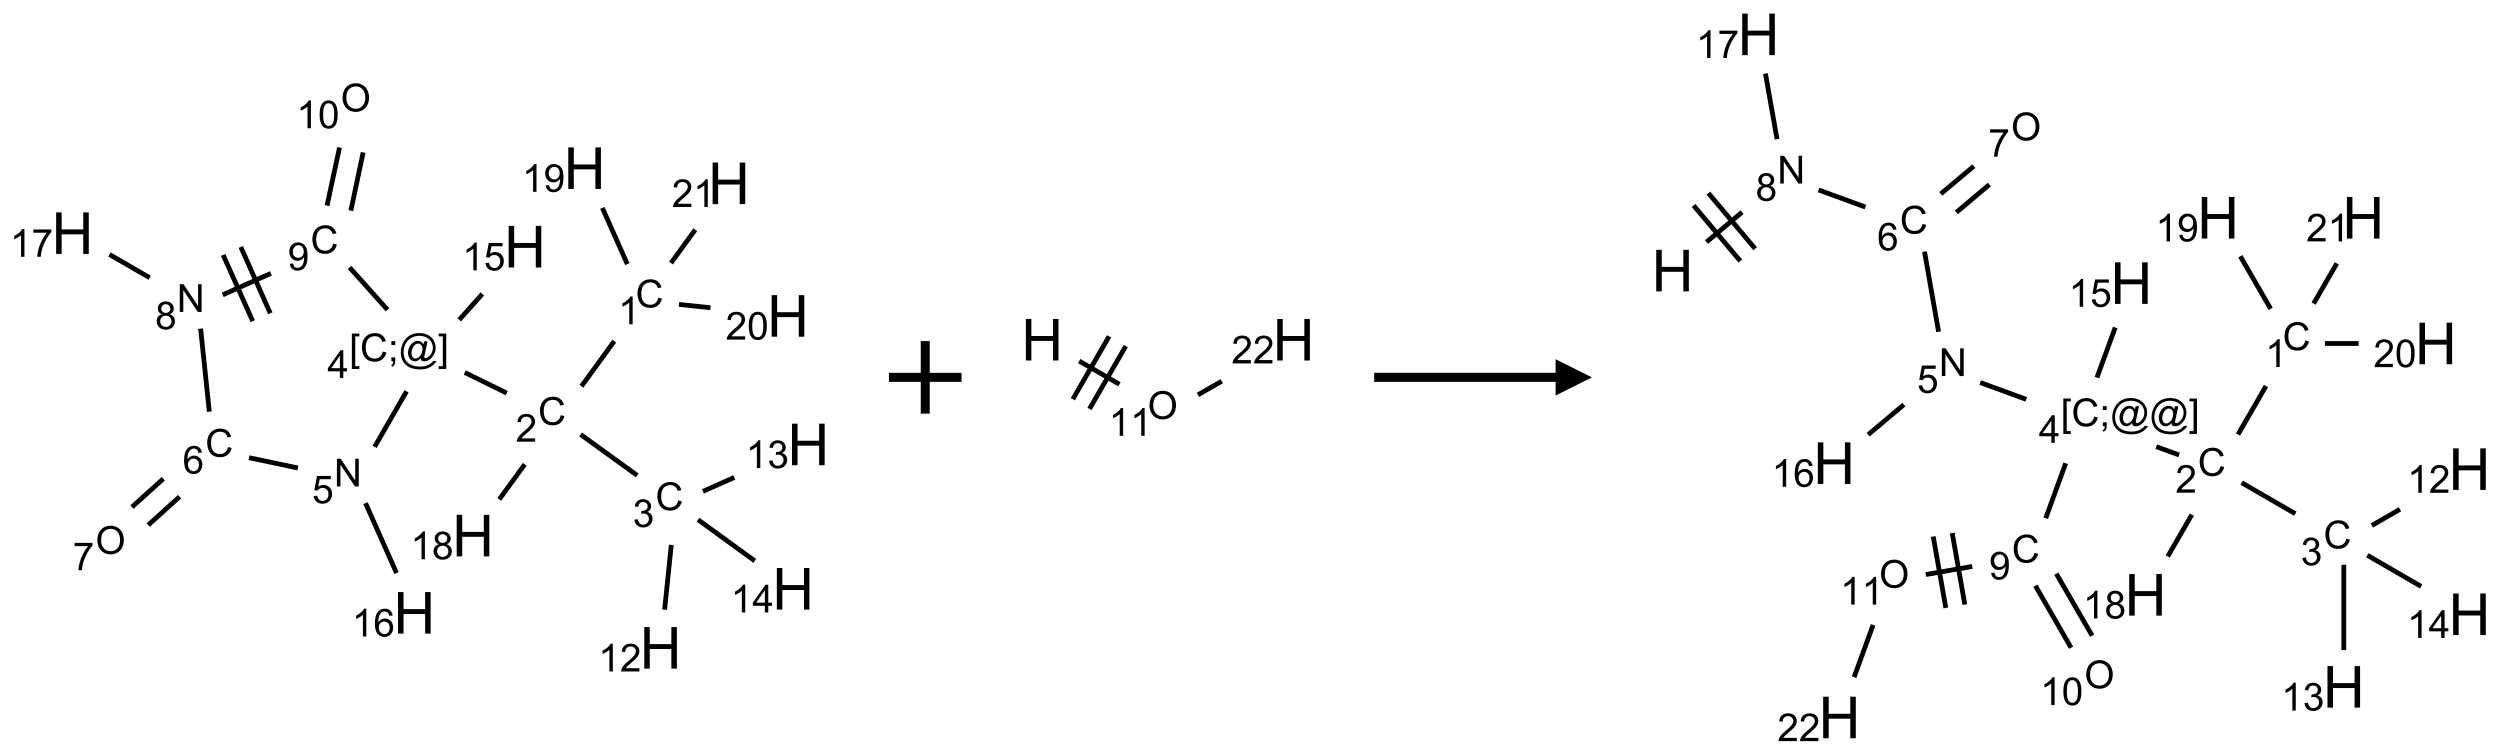 <?xml version="1.0" encoding="UTF-8"?>
<svg xmlns="http://www.w3.org/2000/svg" xmlns:xlink="http://www.w3.org/1999/xlink" width="689" height="208" viewBox="0 0 689 208">
<defs>
<g>
<g id="glyph-0-0">
<path d="M 1.332 0 L 1.332 -6.668 L 6.668 -6.668 L 6.668 0 Z M 1.5 -0.168 L 6.5 -0.168 L 6.5 -6.5 L 1.5 -6.5 Z M 1.5 -0.168 "/>
</g>
<g id="glyph-0-1">
<path d="M 6.27 -2.676 L 7.281 -2.422 C 7.07 -1.594 6.688 -0.961 6.137 -0.523 C 5.586 -0.086 4.914 0.129 4.121 0.129 C 3.297 0.129 2.629 -0.039 2.113 -0.371 C 1.598 -0.707 1.203 -1.191 0.934 -1.828 C 0.664 -2.465 0.531 -3.145 0.531 -3.875 C 0.531 -4.672 0.684 -5.363 0.988 -5.957 C 1.293 -6.547 1.723 -6.996 2.285 -7.305 C 2.844 -7.613 3.461 -7.766 4.137 -7.766 C 4.898 -7.766 5.543 -7.57 6.062 -7.184 C 6.582 -6.793 6.945 -6.246 7.152 -5.543 L 6.156 -5.309 C 5.98 -5.863 5.723 -6.266 5.387 -6.52 C 5.051 -6.773 4.625 -6.902 4.113 -6.902 C 3.527 -6.902 3.039 -6.762 2.645 -6.48 C 2.25 -6.199 1.973 -5.82 1.812 -5.348 C 1.652 -4.871 1.574 -4.383 1.574 -3.879 C 1.574 -3.23 1.668 -2.664 1.855 -2.18 C 2.047 -1.695 2.34 -1.332 2.738 -1.094 C 3.137 -0.855 3.57 -0.734 4.035 -0.734 C 4.602 -0.734 5.082 -0.898 5.473 -1.223 C 5.867 -1.551 6.133 -2.035 6.27 -2.676 Z M 6.27 -2.676 "/>
</g>
<g id="glyph-0-2">
<path d="M 3.973 0 L 3.035 0 L 3.035 -5.973 C 2.809 -5.758 2.516 -5.543 2.148 -5.328 C 1.781 -5.113 1.453 -4.953 1.16 -4.844 L 1.16 -5.75 C 1.684 -5.996 2.145 -6.297 2.535 -6.645 C 2.93 -6.996 3.207 -7.336 3.371 -7.668 L 3.973 -7.668 Z M 3.973 0 "/>
</g>
<g id="glyph-0-3">
<path d="M 5.371 -0.902 L 5.371 0 L 0.324 0 C 0.316 -0.227 0.352 -0.441 0.434 -0.652 C 0.562 -0.996 0.766 -1.332 1.051 -1.668 C 1.332 -2 1.742 -2.387 2.277 -2.824 C 3.105 -3.504 3.668 -4.043 3.957 -4.441 C 4.25 -4.84 4.395 -5.215 4.395 -5.566 C 4.395 -5.938 4.262 -6.254 3.996 -6.508 C 3.73 -6.762 3.387 -6.891 2.957 -6.891 C 2.508 -6.891 2.145 -6.754 1.875 -6.484 C 1.605 -6.215 1.469 -5.84 1.465 -5.359 L 0.5 -5.457 C 0.566 -6.176 0.812 -6.727 1.246 -7.102 C 1.676 -7.477 2.254 -7.668 2.98 -7.668 C 3.711 -7.668 4.293 -7.465 4.719 -7.059 C 5.145 -6.652 5.359 -6.148 5.359 -5.547 C 5.359 -5.242 5.297 -4.941 5.172 -4.645 C 5.047 -4.352 4.84 -4.039 4.551 -3.715 C 4.262 -3.387 3.777 -2.938 3.105 -2.371 C 2.543 -1.898 2.18 -1.578 2.02 -1.41 C 1.859 -1.242 1.73 -1.07 1.625 -0.902 Z M 5.371 -0.902 "/>
</g>
<g id="glyph-0-4">
<path d="M 0.449 -2.016 L 1.387 -2.141 C 1.492 -1.609 1.676 -1.227 1.934 -0.992 C 2.191 -0.758 2.508 -0.641 2.879 -0.641 C 3.32 -0.641 3.695 -0.793 3.996 -1.098 C 4.301 -1.402 4.453 -1.781 4.453 -2.234 C 4.453 -2.664 4.312 -3.02 4.031 -3.301 C 3.75 -3.578 3.391 -3.719 2.957 -3.719 C 2.781 -3.719 2.562 -3.684 2.297 -3.613 L 2.402 -4.438 C 2.465 -4.43 2.516 -4.426 2.551 -4.426 C 2.949 -4.426 3.312 -4.531 3.629 -4.738 C 3.949 -4.949 4.109 -5.27 4.109 -5.703 C 4.109 -6.047 3.992 -6.332 3.762 -6.559 C 3.527 -6.785 3.227 -6.895 2.859 -6.895 C 2.496 -6.895 2.191 -6.781 1.949 -6.551 C 1.707 -6.324 1.547 -5.98 1.48 -5.52 L 0.543 -5.688 C 0.656 -6.316 0.918 -6.805 1.324 -7.148 C 1.73 -7.492 2.234 -7.668 2.84 -7.668 C 3.254 -7.668 3.641 -7.578 3.988 -7.398 C 4.34 -7.219 4.609 -6.977 4.793 -6.668 C 4.98 -6.359 5.074 -6.031 5.074 -5.684 C 5.074 -5.352 4.984 -5.051 4.809 -4.781 C 4.629 -4.512 4.367 -4.297 4.02 -4.137 C 4.473 -4.031 4.824 -3.816 5.074 -3.488 C 5.324 -3.16 5.449 -2.75 5.449 -2.254 C 5.449 -1.59 5.203 -1.023 4.719 -0.559 C 4.234 -0.098 3.617 0.137 2.875 0.137 C 2.203 0.137 1.648 -0.062 1.207 -0.465 C 0.762 -0.863 0.512 -1.379 0.449 -2.016 Z M 0.449 -2.016 "/>
</g>
<g id="glyph-0-5">
<path d="M 3.449 0 L 3.449 -1.828 L 0.137 -1.828 L 0.137 -2.688 L 3.621 -7.637 L 4.387 -7.637 L 4.387 -2.688 L 5.418 -2.688 L 5.418 -1.828 L 4.387 -1.828 L 4.387 0 Z M 3.449 -2.688 L 3.449 -6.129 L 1.059 -2.688 Z M 3.449 -2.688 "/>
</g>
<g id="glyph-0-6">
<path d="M 0.723 2.121 L 0.723 -7.637 L 2.793 -7.637 L 2.793 -6.859 L 1.66 -6.859 L 1.66 1.344 L 2.793 1.344 L 2.793 2.121 Z M 0.723 2.121 "/>
</g>
<g id="glyph-0-7">
<path d="M 0.949 -4.465 L 0.949 -5.531 L 2.016 -5.531 L 2.016 -4.465 Z M 0.949 0 L 0.949 -1.066 L 2.016 -1.066 L 2.016 0 C 2.016 0.391 1.945 0.711 1.809 0.949 C 1.668 1.191 1.449 1.379 1.145 1.512 L 0.887 1.109 C 1.082 1.023 1.23 0.895 1.324 0.727 C 1.418 0.559 1.469 0.316 1.48 0 Z M 0.949 0 "/>
</g>
<g id="glyph-0-8">
<path d="M 6.047 -0.848 C 5.82 -0.59 5.57 -0.379 5.289 -0.223 C 5.008 -0.062 4.73 0.016 4.449 0.016 C 4.141 0.016 3.84 -0.074 3.547 -0.254 C 3.254 -0.434 3.02 -0.715 2.836 -1.09 C 2.652 -1.465 2.562 -1.875 2.562 -2.324 C 2.562 -2.875 2.703 -3.43 2.988 -3.98 C 3.27 -4.535 3.621 -4.953 4.043 -5.23 C 4.461 -5.508 4.871 -5.645 5.266 -5.645 C 5.566 -5.645 5.855 -5.566 6.129 -5.41 C 6.402 -5.25 6.641 -5.012 6.84 -4.688 L 7.016 -5.496 L 7.949 -5.496 L 7.199 -2 C 7.094 -1.516 7.043 -1.246 7.043 -1.191 C 7.043 -1.098 7.078 -1.02 7.148 -0.949 C 7.219 -0.883 7.305 -0.848 7.406 -0.848 C 7.59 -0.848 7.832 -0.953 8.129 -1.168 C 8.527 -1.445 8.84 -1.816 9.07 -2.285 C 9.301 -2.75 9.418 -3.234 9.418 -3.73 C 9.418 -4.309 9.27 -4.852 8.973 -5.355 C 8.676 -5.859 8.23 -6.262 7.645 -6.562 C 7.055 -6.863 6.406 -7.016 5.691 -7.016 C 4.879 -7.016 4.137 -6.824 3.465 -6.445 C 2.793 -6.066 2.273 -5.52 1.902 -4.809 C 1.535 -4.098 1.348 -3.34 1.348 -2.527 C 1.348 -1.676 1.535 -0.941 1.902 -0.328 C 2.273 0.285 2.809 0.742 3.508 1.035 C 4.207 1.328 4.984 1.473 5.832 1.473 C 6.742 1.473 7.504 1.32 8.121 1.016 C 8.734 0.711 9.195 0.34 9.5 -0.098 L 10.441 -0.098 C 10.266 0.266 9.961 0.637 9.531 1.016 C 9.102 1.395 8.59 1.695 7.996 1.914 C 7.402 2.133 6.688 2.246 5.848 2.246 C 5.078 2.246 4.367 2.145 3.715 1.949 C 3.066 1.75 2.512 1.453 2.051 1.055 C 1.594 0.656 1.25 0.199 1.016 -0.316 C 0.723 -0.973 0.578 -1.684 0.578 -2.441 C 0.578 -3.289 0.75 -4.098 1.098 -4.863 C 1.523 -5.805 2.125 -6.527 2.902 -7.027 C 3.684 -7.527 4.629 -7.777 5.738 -7.777 C 6.602 -7.777 7.375 -7.602 8.059 -7.246 C 8.746 -6.895 9.285 -6.371 9.684 -5.672 C 10.02 -5.07 10.188 -4.418 10.188 -3.715 C 10.188 -2.707 9.832 -1.812 9.125 -1.031 C 8.492 -0.328 7.801 0.02 7.051 0.02 C 6.812 0.02 6.617 -0.016 6.473 -0.09 C 6.324 -0.16 6.215 -0.266 6.145 -0.402 C 6.102 -0.488 6.066 -0.637 6.047 -0.848 Z M 3.527 -2.262 C 3.527 -1.785 3.641 -1.414 3.863 -1.152 C 4.09 -0.887 4.348 -0.754 4.641 -0.754 C 4.836 -0.754 5.039 -0.812 5.254 -0.93 C 5.469 -1.047 5.676 -1.219 5.871 -1.449 C 6.066 -1.676 6.23 -1.969 6.355 -2.32 C 6.48 -2.672 6.543 -3.027 6.543 -3.379 C 6.543 -3.852 6.426 -4.219 6.191 -4.48 C 5.957 -4.738 5.672 -4.871 5.332 -4.871 C 5.109 -4.871 4.902 -4.812 4.707 -4.699 C 4.512 -4.586 4.32 -4.406 4.137 -4.156 C 3.953 -3.906 3.805 -3.602 3.691 -3.246 C 3.582 -2.887 3.527 -2.559 3.527 -2.262 Z M 3.527 -2.262 "/>
</g>
<g id="glyph-0-9">
<path d="M 2.27 2.121 L 0.203 2.121 L 0.203 1.344 L 1.332 1.344 L 1.332 -6.859 L 0.203 -6.859 L 0.203 -7.637 L 2.27 -7.637 Z M 2.27 2.121 "/>
</g>
<g id="glyph-0-10">
<path d="M 0.441 -2 L 1.426 -2.082 C 1.5 -1.605 1.668 -1.242 1.934 -1.004 C 2.199 -0.762 2.52 -0.641 2.895 -0.641 C 3.348 -0.641 3.73 -0.812 4.043 -1.152 C 4.355 -1.492 4.512 -1.941 4.512 -2.504 C 4.512 -3.039 4.359 -3.461 4.059 -3.77 C 3.758 -4.078 3.367 -4.234 2.879 -4.234 C 2.578 -4.234 2.305 -4.164 2.062 -4.027 C 1.82 -3.891 1.629 -3.715 1.488 -3.496 L 0.609 -3.609 L 1.348 -7.531 L 5.145 -7.531 L 5.145 -6.637 L 2.098 -6.637 L 1.688 -4.582 C 2.145 -4.902 2.625 -5.062 3.129 -5.062 C 3.797 -5.062 4.359 -4.832 4.816 -4.371 C 5.277 -3.91 5.504 -3.312 5.504 -2.59 C 5.504 -1.898 5.305 -1.301 4.902 -0.797 C 4.41 -0.18 3.742 0.129 2.895 0.129 C 2.199 0.129 1.633 -0.062 1.195 -0.453 C 0.758 -0.844 0.504 -1.359 0.441 -2 Z M 0.441 -2 "/>
</g>
<g id="glyph-0-11">
<path d="M 0.812 0 L 0.812 -7.637 L 1.848 -7.637 L 5.859 -1.641 L 5.859 -7.637 L 6.828 -7.637 L 6.828 0 L 5.793 0 L 1.781 -6 L 1.781 0 Z M 0.812 0 "/>
</g>
<g id="glyph-0-12">
<path d="M 5.309 -5.766 L 4.375 -5.691 C 4.293 -6.059 4.172 -6.328 4.02 -6.496 C 3.766 -6.762 3.453 -6.895 3.082 -6.895 C 2.785 -6.895 2.523 -6.812 2.297 -6.645 C 2 -6.43 1.77 -6.117 1.598 -5.703 C 1.43 -5.289 1.34 -4.703 1.332 -3.938 C 1.559 -4.281 1.836 -4.535 2.16 -4.703 C 2.488 -4.871 2.828 -4.953 3.188 -4.953 C 3.812 -4.953 4.344 -4.723 4.785 -4.262 C 5.223 -3.801 5.441 -3.207 5.441 -2.48 C 5.441 -2 5.34 -1.555 5.133 -1.145 C 4.926 -0.73 4.641 -0.418 4.281 -0.199 C 3.922 0.02 3.512 0.129 3.051 0.129 C 2.27 0.129 1.633 -0.156 1.141 -0.73 C 0.648 -1.305 0.402 -2.254 0.402 -3.574 C 0.402 -5.051 0.672 -6.121 1.219 -6.793 C 1.695 -7.375 2.336 -7.668 3.141 -7.668 C 3.742 -7.668 4.234 -7.5 4.617 -7.16 C 5 -6.824 5.23 -6.359 5.309 -5.766 Z M 1.48 -2.473 C 1.48 -2.152 1.547 -1.844 1.684 -1.547 C 1.82 -1.25 2.016 -1.027 2.262 -0.871 C 2.508 -0.719 2.766 -0.641 3.035 -0.641 C 3.434 -0.641 3.773 -0.801 4.059 -1.121 C 4.344 -1.441 4.484 -1.875 4.484 -2.422 C 4.484 -2.949 4.344 -3.367 4.062 -3.668 C 3.781 -3.973 3.426 -4.125 3 -4.125 C 2.578 -4.125 2.219 -3.973 1.922 -3.668 C 1.625 -3.363 1.48 -2.969 1.48 -2.473 Z M 1.48 -2.473 "/>
</g>
<g id="glyph-0-13">
<path d="M 0.516 -3.719 C 0.516 -4.984 0.855 -5.977 1.535 -6.695 C 2.215 -7.414 3.094 -7.77 4.172 -7.77 C 4.875 -7.77 5.512 -7.602 6.078 -7.266 C 6.645 -6.93 7.074 -6.461 7.371 -5.855 C 7.668 -5.254 7.816 -4.57 7.816 -3.809 C 7.816 -3.035 7.66 -2.34 7.348 -1.73 C 7.035 -1.117 6.594 -0.656 6.02 -0.34 C 5.449 -0.027 4.828 0.129 4.168 0.129 C 3.449 0.129 2.805 -0.043 2.238 -0.391 C 1.672 -0.738 1.246 -1.211 0.953 -1.812 C 0.66 -2.414 0.516 -3.047 0.516 -3.719 Z M 1.559 -3.703 C 1.559 -2.781 1.805 -2.059 2.301 -1.527 C 2.793 -1 3.414 -0.734 4.16 -0.734 C 4.922 -0.734 5.547 -1 6.039 -1.535 C 6.531 -2.07 6.777 -2.828 6.777 -3.812 C 6.777 -4.434 6.672 -4.977 6.461 -5.441 C 6.25 -5.902 5.945 -6.262 5.539 -6.52 C 5.133 -6.773 4.68 -6.902 4.176 -6.902 C 3.461 -6.902 2.848 -6.656 2.332 -6.164 C 1.816 -5.672 1.559 -4.852 1.559 -3.703 Z M 1.559 -3.703 "/>
</g>
<g id="glyph-0-14">
<path d="M 0.504 -6.637 L 0.504 -7.535 L 5.449 -7.535 L 5.449 -6.809 C 4.961 -6.289 4.48 -5.602 4.004 -4.746 C 3.527 -3.887 3.156 -3.004 2.895 -2.098 C 2.707 -1.461 2.59 -0.762 2.535 0 L 1.574 0 C 1.582 -0.602 1.703 -1.328 1.926 -2.176 C 2.152 -3.027 2.477 -3.848 2.898 -4.637 C 3.32 -5.426 3.77 -6.094 4.246 -6.637 Z M 0.504 -6.637 "/>
</g>
<g id="glyph-0-15">
<path d="M 1.887 -4.141 C 1.496 -4.281 1.207 -4.484 1.02 -4.75 C 0.832 -5.016 0.738 -5.328 0.738 -5.699 C 0.738 -6.254 0.938 -6.719 1.34 -7.098 C 1.738 -7.477 2.27 -7.668 2.934 -7.668 C 3.598 -7.668 4.137 -7.473 4.543 -7.086 C 4.949 -6.699 5.152 -6.227 5.152 -5.672 C 5.152 -5.316 5.059 -5.008 4.871 -4.746 C 4.688 -4.484 4.406 -4.281 4.027 -4.141 C 4.496 -3.988 4.852 -3.742 5.098 -3.402 C 5.34 -3.062 5.465 -2.656 5.465 -2.184 C 5.465 -1.531 5.234 -0.98 4.77 -0.535 C 4.309 -0.09 3.703 0.129 2.949 0.129 C 2.195 0.129 1.586 -0.094 1.125 -0.539 C 0.664 -0.984 0.434 -1.543 0.434 -2.207 C 0.434 -2.703 0.559 -3.121 0.809 -3.457 C 1.062 -3.793 1.422 -4.02 1.887 -4.141 Z M 1.699 -5.73 C 1.699 -5.367 1.812 -5.074 2.047 -4.844 C 2.281 -4.613 2.582 -4.5 2.953 -4.5 C 3.312 -4.5 3.609 -4.613 3.84 -4.84 C 4.07 -5.066 4.188 -5.348 4.188 -5.676 C 4.188 -6.02 4.07 -6.309 3.832 -6.543 C 3.594 -6.777 3.297 -6.895 2.941 -6.895 C 2.586 -6.895 2.289 -6.781 2.051 -6.551 C 1.816 -6.324 1.699 -6.047 1.699 -5.73 Z M 1.395 -2.203 C 1.395 -1.938 1.461 -1.676 1.586 -1.426 C 1.711 -1.176 1.902 -0.984 2.152 -0.848 C 2.402 -0.711 2.672 -0.641 2.957 -0.641 C 3.406 -0.641 3.777 -0.785 4.066 -1.074 C 4.359 -1.363 4.504 -1.727 4.504 -2.172 C 4.504 -2.625 4.355 -2.996 4.055 -3.293 C 3.754 -3.586 3.379 -3.734 2.926 -3.734 C 2.484 -3.734 2.121 -3.59 1.832 -3.297 C 1.543 -3.004 1.395 -2.641 1.395 -2.203 Z M 1.395 -2.203 "/>
</g>
<g id="glyph-0-16">
<path d="M 0.582 -1.766 L 1.484 -1.848 C 1.562 -1.426 1.707 -1.117 1.922 -0.926 C 2.137 -0.734 2.414 -0.641 2.75 -0.641 C 3.039 -0.641 3.289 -0.707 3.508 -0.84 C 3.727 -0.973 3.902 -1.148 4.043 -1.367 C 4.18 -1.586 4.297 -1.887 4.391 -2.262 C 4.484 -2.637 4.531 -3.016 4.531 -3.406 C 4.531 -3.449 4.531 -3.512 4.527 -3.594 C 4.34 -3.297 4.082 -3.055 3.758 -2.867 C 3.434 -2.68 3.082 -2.59 2.703 -2.59 C 2.07 -2.59 1.535 -2.816 1.098 -3.277 C 0.66 -3.734 0.441 -4.34 0.441 -5.09 C 0.441 -5.863 0.672 -6.484 1.129 -6.957 C 1.586 -7.43 2.156 -7.668 2.844 -7.668 C 3.34 -7.668 3.793 -7.531 4.207 -7.266 C 4.617 -7 4.93 -6.617 5.145 -6.121 C 5.355 -5.629 5.465 -4.91 5.465 -3.973 C 5.465 -2.996 5.359 -2.223 5.145 -1.645 C 4.934 -1.066 4.617 -0.625 4.199 -0.324 C 3.781 -0.02 3.293 0.129 2.73 0.129 C 2.133 0.129 1.645 -0.035 1.266 -0.367 C 0.887 -0.699 0.66 -1.164 0.582 -1.766 Z M 4.422 -5.137 C 4.422 -5.676 4.277 -6.102 3.992 -6.418 C 3.707 -6.734 3.359 -6.891 2.957 -6.891 C 2.543 -6.891 2.18 -6.719 1.871 -6.379 C 1.562 -6.039 1.406 -5.598 1.406 -5.059 C 1.406 -4.57 1.555 -4.176 1.848 -3.871 C 2.141 -3.566 2.5 -3.418 2.934 -3.418 C 3.367 -3.418 3.723 -3.57 4.004 -3.871 C 4.281 -4.176 4.422 -4.598 4.422 -5.137 Z M 4.422 -5.137 "/>
</g>
<g id="glyph-0-17">
<path d="M 0.441 -3.766 C 0.441 -4.668 0.535 -5.395 0.723 -5.945 C 0.906 -6.496 1.184 -6.922 1.551 -7.219 C 1.918 -7.516 2.375 -7.668 2.934 -7.668 C 3.344 -7.668 3.703 -7.586 4.012 -7.418 C 4.32 -7.254 4.574 -7.016 4.777 -6.707 C 4.977 -6.395 5.137 -6.016 5.25 -5.57 C 5.363 -5.125 5.422 -4.523 5.422 -3.766 C 5.422 -2.871 5.328 -2.148 5.145 -1.598 C 4.961 -1.047 4.688 -0.621 4.32 -0.32 C 3.953 -0.02 3.492 0.129 2.934 0.129 C 2.195 0.129 1.617 -0.133 1.199 -0.66 C 0.695 -1.297 0.441 -2.332 0.441 -3.766 Z M 1.406 -3.766 C 1.406 -2.512 1.555 -1.68 1.848 -1.262 C 2.141 -0.848 2.5 -0.641 2.934 -0.641 C 3.363 -0.641 3.727 -0.848 4.02 -1.266 C 4.312 -1.684 4.457 -2.516 4.457 -3.766 C 4.457 -5.023 4.312 -5.859 4.02 -6.27 C 3.727 -6.684 3.359 -6.891 2.922 -6.891 C 2.492 -6.891 2.148 -6.707 1.891 -6.344 C 1.566 -5.879 1.406 -5.02 1.406 -3.766 Z M 1.406 -3.766 "/>
</g>
<g id="glyph-1-0">
<path d="M 2 0 L 2 -10 L 10 -10 L 10 0 Z M 2.25 -0.25 L 9.75 -0.25 L 9.75 -9.75 L 2.25 -9.75 Z M 2.25 -0.25 "/>
</g>
<g id="glyph-1-1">
<path d="M 1.281 0 L 1.281 -11.453 L 2.797 -11.453 L 2.797 -6.75 L 8.75 -6.75 L 8.75 -11.453 L 10.266 -11.453 L 10.266 0 L 8.75 0 L 8.75 -5.398 L 2.797 -5.398 L 2.797 0 Z M 1.281 0 "/>
</g>
</g>
</defs>
<path fill="none" stroke-width="0.033" stroke-linecap="butt" stroke-linejoin="miter" stroke="rgb(0%, 0%, 0%)" stroke-opacity="1" stroke-miterlimit="10" d="M 3.733 1.629 L 3.507 1.94 " transform="matrix(40, 0, 0, 40, 19.969, 28.861)"/>
<path fill="none" stroke-width="0.033" stroke-linecap="butt" stroke-linejoin="miter" stroke="rgb(0%, 0%, 0%)" stroke-opacity="1" stroke-miterlimit="10" d="M 3.501 2.272 L 3.891 2.554 " transform="matrix(40, 0, 0, 40, 19.969, 28.861)"/>
<path fill="none" stroke-width="0.033" stroke-linecap="butt" stroke-linejoin="miter" stroke="rgb(0%, 0%, 0%)" stroke-opacity="1" stroke-miterlimit="10" d="M 4.126 3.033 L 4.08 3.479 " transform="matrix(40, 0, 0, 40, 19.969, 28.861)"/>
<path fill="none" stroke-width="0.033" stroke-linecap="butt" stroke-linejoin="miter" stroke="rgb(0%, 0%, 0%)" stroke-opacity="1" stroke-miterlimit="10" d="M 4.344 2.664 L 4.56 2.568 " transform="matrix(40, 0, 0, 40, 19.969, 28.861)"/>
<path fill="none" stroke-width="0.033" stroke-linecap="butt" stroke-linejoin="miter" stroke="rgb(0%, 0%, 0%)" stroke-opacity="1" stroke-miterlimit="10" d="M 4.31 2.859 L 4.701 3.143 " transform="matrix(40, 0, 0, 40, 19.969, 28.861)"/>
<path fill="none" stroke-width="0.033" stroke-linecap="butt" stroke-linejoin="miter" stroke="rgb(0%, 0%, 0%)" stroke-opacity="1" stroke-miterlimit="10" d="M 2.992 1.987 L 2.703 1.845 " transform="matrix(40, 0, 0, 40, 19.969, 28.861)"/>
<path fill="none" stroke-width="0.033" stroke-linecap="butt" stroke-linejoin="miter" stroke="rgb(0%, 0%, 0%)" stroke-opacity="1" stroke-miterlimit="10" d="M 2.665 1.482 L 2.824 1.304 " transform="matrix(40, 0, 0, 40, 19.969, 28.861)"/>
<path fill="none" stroke-width="0.033" stroke-linecap="butt" stroke-linejoin="miter" stroke="rgb(0%, 0%, 0%)" stroke-opacity="1" stroke-miterlimit="10" d="M 2.302 1.975 L 2.082 2.357 " transform="matrix(40, 0, 0, 40, 19.969, 28.861)"/>
<path fill="none" stroke-width="0.033" stroke-linecap="butt" stroke-linejoin="miter" stroke="rgb(0%, 0%, 0%)" stroke-opacity="1" stroke-miterlimit="10" d="M 2.019 2.745 L 2.233 3.227 " transform="matrix(40, 0, 0, 40, 19.969, 28.861)"/>
<path fill="none" stroke-width="0.033" stroke-linecap="butt" stroke-linejoin="miter" stroke="rgb(0%, 0%, 0%)" stroke-opacity="1" stroke-miterlimit="10" d="M 1.553 2.503 L 1.217 2.432 " transform="matrix(40, 0, 0, 40, 19.969, 28.861)"/>
<path fill="none" stroke-width="0.033" stroke-linecap="butt" stroke-linejoin="miter" stroke="rgb(0%, 0%, 0%)" stroke-opacity="1" stroke-miterlimit="10" d="M 0.626 2.577 L 0.41 2.772 " transform="matrix(40, 0, 0, 40, 19.969, 28.861)"/>
<path fill="none" stroke-width="0.033" stroke-linecap="butt" stroke-linejoin="miter" stroke="rgb(0%, 0%, 0%)" stroke-opacity="1" stroke-miterlimit="10" d="M 0.738 2.701 L 0.522 2.896 " transform="matrix(40, 0, 0, 40, 19.969, 28.861)"/>
<path fill="none" stroke-width="0.033" stroke-linecap="butt" stroke-linejoin="miter" stroke="rgb(0%, 0%, 0%)" stroke-opacity="1" stroke-miterlimit="10" d="M 0.943 2.115 L 0.883 1.543 " transform="matrix(40, 0, 0, 40, 19.969, 28.861)"/>
<path fill="none" stroke-width="0.033" stroke-linecap="butt" stroke-linejoin="miter" stroke="rgb(0%, 0%, 0%)" stroke-opacity="1" stroke-miterlimit="10" d="M 0.532 1.192 L 0.255 1.032 " transform="matrix(40, 0, 0, 40, 19.969, 28.861)"/>
<path fill="none" stroke-width="0.033" stroke-linecap="butt" stroke-linejoin="miter" stroke="rgb(0%, 0%, 0%)" stroke-opacity="1" stroke-miterlimit="10" d="M 1.035 1.31 L 1.367 1.162 " transform="matrix(40, 0, 0, 40, 19.969, 28.861)"/>
<path fill="none" stroke-width="0.033" stroke-linecap="butt" stroke-linejoin="miter" stroke="rgb(0%, 0%, 0%)" stroke-opacity="1" stroke-miterlimit="10" d="M 1.363 1.437 L 1.16 0.98 " transform="matrix(40, 0, 0, 40, 19.969, 28.861)"/>
<path fill="none" stroke-width="0.033" stroke-linecap="butt" stroke-linejoin="miter" stroke="rgb(0%, 0%, 0%)" stroke-opacity="1" stroke-miterlimit="10" d="M 1.242 1.491 L 1.038 1.035 " transform="matrix(40, 0, 0, 40, 19.969, 28.861)"/>
<path fill="none" stroke-width="0.033" stroke-linecap="butt" stroke-linejoin="miter" stroke="rgb(0%, 0%, 0%)" stroke-opacity="1" stroke-miterlimit="10" d="M 1.909 1.121 L 2.171 1.413 " transform="matrix(40, 0, 0, 40, 19.969, 28.861)"/>
<path fill="none" stroke-width="0.033" stroke-linecap="butt" stroke-linejoin="miter" stroke="rgb(0%, 0%, 0%)" stroke-opacity="1" stroke-miterlimit="10" d="M 1.918 0.73 L 2.003 0.329 " transform="matrix(40, 0, 0, 40, 19.969, 28.861)"/>
<path fill="none" stroke-width="0.033" stroke-linecap="butt" stroke-linejoin="miter" stroke="rgb(0%, 0%, 0%)" stroke-opacity="1" stroke-miterlimit="10" d="M 1.754 0.695 L 1.84 0.295 " transform="matrix(40, 0, 0, 40, 19.969, 28.861)"/>
<path fill="none" stroke-width="0.033" stroke-linecap="butt" stroke-linejoin="miter" stroke="rgb(0%, 0%, 0%)" stroke-opacity="1" stroke-miterlimit="10" d="M 3.116 2.478 L 2.941 2.719 " transform="matrix(40, 0, 0, 40, 19.969, 28.861)"/>
<path fill="none" stroke-width="0.033" stroke-linecap="butt" stroke-linejoin="miter" stroke="rgb(0%, 0%, 0%)" stroke-opacity="1" stroke-miterlimit="10" d="M 3.823 1.098 L 3.651 0.711 " transform="matrix(40, 0, 0, 40, 19.969, 28.861)"/>
<path fill="none" stroke-width="0.033" stroke-linecap="butt" stroke-linejoin="miter" stroke="rgb(0%, 0%, 0%)" stroke-opacity="1" stroke-miterlimit="10" d="M 4.179 1.376 L 4.396 1.399 " transform="matrix(40, 0, 0, 40, 19.969, 28.861)"/>
<path fill="none" stroke-width="0.033" stroke-linecap="butt" stroke-linejoin="miter" stroke="rgb(0%, 0%, 0%)" stroke-opacity="1" stroke-miterlimit="10" d="M 4.124 1.091 L 4.291 0.861 " transform="matrix(40, 0, 0, 40, 19.969, 28.861)"/>
<g fill="rgb(0%, 0%, 0%)" fill-opacity="1">
<use xlink:href="#glyph-0-1" x="175.164" y="84.73"/>
</g>
<g fill="rgb(0%, 0%, 0%)" fill-opacity="1">
<use xlink:href="#glyph-0-2" x="170.383" y="89.367"/>
</g>
<g fill="rgb(0%, 0%, 0%)" fill-opacity="1">
<use xlink:href="#glyph-0-1" x="148.277" y="117.094"/>
</g>
<g fill="rgb(0%, 0%, 0%)" fill-opacity="1">
<use xlink:href="#glyph-0-3" x="142.105" y="121.73"/>
</g>
<g fill="rgb(0%, 0%, 0%)" fill-opacity="1">
<use xlink:href="#glyph-0-1" x="180.637" y="140.605"/>
</g>
<g fill="rgb(0%, 0%, 0%)" fill-opacity="1">
<use xlink:href="#glyph-0-4" x="174.387" y="145.238"/>
</g>
<g fill="rgb(0%, 0%, 0%)" fill-opacity="1">
<use xlink:href="#glyph-1-1" x="176.277" y="184.27"/>
</g>
<g fill="rgb(0%, 0%, 0%)" fill-opacity="1">
<use xlink:href="#glyph-0-2" x="164.918" y="185.059"/>
<use xlink:href="#glyph-0-3" x="170.85" y="185.059"/>
</g>
<g fill="rgb(0%, 0%, 0%)" fill-opacity="1">
<use xlink:href="#glyph-1-1" x="217" y="128.219"/>
</g>
<g fill="rgb(0%, 0%, 0%)" fill-opacity="1">
<use xlink:href="#glyph-0-2" x="205.562" y="129.008"/>
<use xlink:href="#glyph-0-4" x="211.495" y="129.008"/>
</g>
<g fill="rgb(0%, 0%, 0%)" fill-opacity="1">
<use xlink:href="#glyph-1-1" x="212.816" y="168"/>
</g>
<g fill="rgb(0%, 0%, 0%)" fill-opacity="1">
<use xlink:href="#glyph-0-2" x="201.414" y="168.789"/>
<use xlink:href="#glyph-0-5" x="207.346" y="168.789"/>
</g>
<g fill="rgb(0%, 0%, 0%)" fill-opacity="1">
<use xlink:href="#glyph-0-6" x="96.25" y="99.566"/>
<use xlink:href="#glyph-0-1" x="99.214" y="99.566"/>
<use xlink:href="#glyph-0-7" x="106.917" y="99.566"/>
<use xlink:href="#glyph-0-8" x="109.88" y="99.566"/>
<use xlink:href="#glyph-0-9" x="120.708" y="99.566"/>
</g>
<g fill="rgb(0%, 0%, 0%)" fill-opacity="1">
<use xlink:href="#glyph-0-5" x="90.223" y="104.164"/>
</g>
<g fill="rgb(0%, 0%, 0%)" fill-opacity="1">
<use xlink:href="#glyph-1-1" x="138.91" y="73.715"/>
</g>
<g fill="rgb(0%, 0%, 0%)" fill-opacity="1">
<use xlink:href="#glyph-0-2" x="127.418" y="74.508"/>
<use xlink:href="#glyph-0-10" x="133.35" y="74.508"/>
</g>
<g fill="rgb(0%, 0%, 0%)" fill-opacity="1">
<use xlink:href="#glyph-0-11" x="92.043" y="134.066"/>
</g>
<g fill="rgb(0%, 0%, 0%)" fill-opacity="1">
<use xlink:href="#glyph-0-10" x="86.016" y="138.703"/>
</g>
<g fill="rgb(0%, 0%, 0%)" fill-opacity="1">
<use xlink:href="#glyph-1-1" x="108.414" y="174.625"/>
</g>
<g fill="rgb(0%, 0%, 0%)" fill-opacity="1">
<use xlink:href="#glyph-0-2" x="96.984" y="175.414"/>
<use xlink:href="#glyph-0-12" x="102.917" y="175.414"/>
</g>
<g fill="rgb(0%, 0%, 0%)" fill-opacity="1">
<use xlink:href="#glyph-0-1" x="56.574" y="125.883"/>
</g>
<g fill="rgb(0%, 0%, 0%)" fill-opacity="1">
<use xlink:href="#glyph-0-12" x="50.328" y="130.52"/>
</g>
<g fill="rgb(0%, 0%, 0%)" fill-opacity="1">
<use xlink:href="#glyph-0-13" x="26.312" y="152.652"/>
</g>
<g fill="rgb(0%, 0%, 0%)" fill-opacity="1">
<use xlink:href="#glyph-0-14" x="20.043" y="157.156"/>
</g>
<g fill="rgb(0%, 0%, 0%)" fill-opacity="1">
<use xlink:href="#glyph-0-11" x="48.734" y="85.969"/>
</g>
<g fill="rgb(0%, 0%, 0%)" fill-opacity="1">
<use xlink:href="#glyph-0-15" x="42.75" y="90.738"/>
</g>
<g fill="rgb(0%, 0%, 0%)" fill-opacity="1">
<use xlink:href="#glyph-1-1" x="14.195" y="69.984"/>
</g>
<g fill="rgb(0%, 0%, 0%)" fill-opacity="1">
<use xlink:href="#glyph-0-2" x="2.762" y="70.777"/>
<use xlink:href="#glyph-0-14" x="8.694" y="70.777"/>
</g>
<g fill="rgb(0%, 0%, 0%)" fill-opacity="1">
<use xlink:href="#glyph-0-1" x="85.559" y="69.832"/>
</g>
<g fill="rgb(0%, 0%, 0%)" fill-opacity="1">
<use xlink:href="#glyph-0-16" x="79.289" y="74.469"/>
</g>
<g fill="rgb(0%, 0%, 0%)" fill-opacity="1">
<use xlink:href="#glyph-0-13" x="93.891" y="30.711"/>
</g>
<g fill="rgb(0%, 0%, 0%)" fill-opacity="1">
<use xlink:href="#glyph-0-2" x="81.715" y="35.344"/>
<use xlink:href="#glyph-0-17" x="87.647" y="35.344"/>
</g>
<g fill="rgb(0%, 0%, 0%)" fill-opacity="1">
<use xlink:href="#glyph-1-1" x="124.586" y="153.336"/>
</g>
<g fill="rgb(0%, 0%, 0%)" fill-opacity="1">
<use xlink:href="#glyph-0-2" x="113.133" y="154.129"/>
<use xlink:href="#glyph-0-15" x="119.065" y="154.129"/>
</g>
<g fill="rgb(0%, 0%, 0%)" fill-opacity="1">
<use xlink:href="#glyph-1-1" x="155.34" y="52.074"/>
</g>
<g fill="rgb(0%, 0%, 0%)" fill-opacity="1">
<use xlink:href="#glyph-0-2" x="143.887" y="52.863"/>
<use xlink:href="#glyph-0-16" x="149.819" y="52.863"/>
</g>
<g fill="rgb(0%, 0%, 0%)" fill-opacity="1">
<use xlink:href="#glyph-1-1" x="211.387" y="92.797"/>
</g>
<g fill="rgb(0%, 0%, 0%)" fill-opacity="1">
<use xlink:href="#glyph-0-3" x="199.98" y="93.59"/>
<use xlink:href="#glyph-0-17" x="205.913" y="93.59"/>
</g>
<g fill="rgb(0%, 0%, 0%)" fill-opacity="1">
<use xlink:href="#glyph-1-1" x="195.117" y="56.254"/>
</g>
<g fill="rgb(0%, 0%, 0%)" fill-opacity="1">
<use xlink:href="#glyph-0-3" x="185.16" y="57.047"/>
<use xlink:href="#glyph-0-2" x="191.092" y="57.047"/>
</g>
<path fill="none" stroke-width="0.062" stroke-linecap="butt" stroke-linejoin="miter" stroke="rgb(0%, 0%, 0%)" stroke-opacity="1" stroke-miterlimit="10" d="M -0 0 L 0.5 0 M 0.25 -0.25 L 0.25 0.25 " transform="matrix(40, 0, 0, 40, 244.996, 104)"/>
<path fill="none" stroke-width="0.033" stroke-linecap="butt" stroke-linejoin="miter" stroke="rgb(0%, 0%, 0%)" stroke-opacity="1" stroke-miterlimit="10" d="M 0.255 0.147 L 0.532 0.307 " transform="matrix(40, 0, 0, 40, 287.223, 93.623)"/>
<path fill="none" stroke-width="0.033" stroke-linecap="butt" stroke-linejoin="miter" stroke="rgb(0%, 0%, 0%)" stroke-opacity="1" stroke-miterlimit="10" d="M 0.326 0.477 L 0.576 0.044 " transform="matrix(40, 0, 0, 40, 287.223, 93.623)"/>
<path fill="none" stroke-width="0.033" stroke-linecap="butt" stroke-linejoin="miter" stroke="rgb(0%, 0%, 0%)" stroke-opacity="1" stroke-miterlimit="10" d="M 0.211 0.41 L 0.461 -0.023 " transform="matrix(40, 0, 0, 40, 287.223, 93.623)"/>
<path fill="none" stroke-width="0.033" stroke-linecap="butt" stroke-linejoin="miter" stroke="rgb(0%, 0%, 0%)" stroke-opacity="1" stroke-miterlimit="10" d="M 1.073 0.38 L 1.237 0.286 " transform="matrix(40, 0, 0, 40, 287.223, 93.623)"/>
<g fill="rgb(0%, 0%, 0%)" fill-opacity="1">
<use xlink:href="#glyph-1-1" x="281.449" y="99.352"/>
</g>
<g fill="rgb(0%, 0%, 0%)" fill-opacity="1">
<use xlink:href="#glyph-0-13" x="316.285" y="115.473"/>
</g>
<g fill="rgb(0%, 0%, 0%)" fill-opacity="1">
<use xlink:href="#glyph-0-2" x="305.559" y="120.105"/>
<use xlink:href="#glyph-0-2" x="311.491" y="120.105"/>
</g>
<g fill="rgb(0%, 0%, 0%)" fill-opacity="1">
<use xlink:href="#glyph-1-1" x="350.73" y="99.352"/>
</g>
<g fill="rgb(0%, 0%, 0%)" fill-opacity="1">
<use xlink:href="#glyph-0-3" x="339.379" y="100.145"/>
<use xlink:href="#glyph-0-3" x="345.311" y="100.145"/>
</g>
<path fill-rule="nonzero" fill="rgb(0%, 0%, 0%)" fill-opacity="1" d="M 378.727 105.25 L 428.727 105.25 L 428.727 109 L 438.727 104 L 428.727 99 L 428.727 102.75 L 378.727 102.75 "/>
<path fill="none" stroke-width="0.033" stroke-linecap="butt" stroke-linejoin="miter" stroke="rgb(0%, 0%, 0%)" stroke-opacity="1" stroke-miterlimit="10" d="M 0.234 1.431 L 0.479 1.225 " transform="matrix(40, 0, 0, 40, 460.953, 9.469)"/>
<path fill="none" stroke-width="0.033" stroke-linecap="butt" stroke-linejoin="miter" stroke="rgb(0%, 0%, 0%)" stroke-opacity="1" stroke-miterlimit="10" d="M 0.569 1.477 L 0.247 1.094 " transform="matrix(40, 0, 0, 40, 460.953, 9.469)"/>
<path fill="none" stroke-width="0.033" stroke-linecap="butt" stroke-linejoin="miter" stroke="rgb(0%, 0%, 0%)" stroke-opacity="1" stroke-miterlimit="10" d="M 0.467 1.562 L 0.145 1.179 " transform="matrix(40, 0, 0, 40, 460.953, 9.469)"/>
<path fill="none" stroke-width="0.033" stroke-linecap="butt" stroke-linejoin="miter" stroke="rgb(0%, 0%, 0%)" stroke-opacity="1" stroke-miterlimit="10" d="M 1.006 1.072 L 1.329 1.19 " transform="matrix(40, 0, 0, 40, 460.953, 9.469)"/>
<path fill="none" stroke-width="0.033" stroke-linecap="butt" stroke-linejoin="miter" stroke="rgb(0%, 0%, 0%)" stroke-opacity="1" stroke-miterlimit="10" d="M 1.736 1.497 L 1.833 2.049 " transform="matrix(40, 0, 0, 40, 460.953, 9.469)"/>
<path fill="none" stroke-width="0.033" stroke-linecap="butt" stroke-linejoin="miter" stroke="rgb(0%, 0%, 0%)" stroke-opacity="1" stroke-miterlimit="10" d="M 2.12 2.399 L 2.437 2.515 " transform="matrix(40, 0, 0, 40, 460.953, 9.469)"/>
<path fill="none" stroke-width="0.033" stroke-linecap="butt" stroke-linejoin="miter" stroke="rgb(0%, 0%, 0%)" stroke-opacity="1" stroke-miterlimit="10" d="M 3.333 2.841 L 3.49 2.898 " transform="matrix(40, 0, 0, 40, 460.953, 9.469)"/>
<path fill="none" stroke-width="0.033" stroke-linecap="butt" stroke-linejoin="miter" stroke="rgb(0%, 0%, 0%)" stroke-opacity="1" stroke-miterlimit="10" d="M 3.896 2.757 L 4.089 2.423 " transform="matrix(40, 0, 0, 40, 460.953, 9.469)"/>
<path fill="none" stroke-width="0.033" stroke-linecap="butt" stroke-linejoin="miter" stroke="rgb(0%, 0%, 0%)" stroke-opacity="1" stroke-miterlimit="10" d="M 4.121 1.891 L 3.912 1.529 " transform="matrix(40, 0, 0, 40, 460.953, 9.469)"/>
<path fill="none" stroke-width="0.033" stroke-linecap="butt" stroke-linejoin="miter" stroke="rgb(0%, 0%, 0%)" stroke-opacity="1" stroke-miterlimit="10" d="M 4.495 2.13 L 4.727 2.13 " transform="matrix(40, 0, 0, 40, 460.953, 9.469)"/>
<path fill="none" stroke-width="0.033" stroke-linecap="butt" stroke-linejoin="miter" stroke="rgb(0%, 0%, 0%)" stroke-opacity="1" stroke-miterlimit="10" d="M 4.417 1.855 L 4.577 1.578 " transform="matrix(40, 0, 0, 40, 460.953, 9.469)"/>
<path fill="none" stroke-width="0.033" stroke-linecap="butt" stroke-linejoin="miter" stroke="rgb(0%, 0%, 0%)" stroke-opacity="1" stroke-miterlimit="10" d="M 3.921 3.089 L 4.291 3.303 " transform="matrix(40, 0, 0, 40, 460.953, 9.469)"/>
<path fill="none" stroke-width="0.033" stroke-linecap="butt" stroke-linejoin="miter" stroke="rgb(0%, 0%, 0%)" stroke-opacity="1" stroke-miterlimit="10" d="M 4.818 3.384 L 5.012 3.272 " transform="matrix(40, 0, 0, 40, 460.953, 9.469)"/>
<path fill="none" stroke-width="0.033" stroke-linecap="butt" stroke-linejoin="miter" stroke="rgb(0%, 0%, 0%)" stroke-opacity="1" stroke-miterlimit="10" d="M 4.625 3.655 L 4.625 4.242 " transform="matrix(40, 0, 0, 40, 460.953, 9.469)"/>
<path fill="none" stroke-width="0.033" stroke-linecap="butt" stroke-linejoin="miter" stroke="rgb(0%, 0%, 0%)" stroke-opacity="1" stroke-miterlimit="10" d="M 4.787 3.589 L 5.158 3.804 " transform="matrix(40, 0, 0, 40, 460.953, 9.469)"/>
<path fill="none" stroke-width="0.033" stroke-linecap="butt" stroke-linejoin="miter" stroke="rgb(0%, 0%, 0%)" stroke-opacity="1" stroke-miterlimit="10" d="M 3.578 3.309 L 3.412 3.597 " transform="matrix(40, 0, 0, 40, 460.953, 9.469)"/>
<path fill="none" stroke-width="0.033" stroke-linecap="butt" stroke-linejoin="miter" stroke="rgb(0%, 0%, 0%)" stroke-opacity="1" stroke-miterlimit="10" d="M 2.709 2.955 L 2.571 3.334 " transform="matrix(40, 0, 0, 40, 460.953, 9.469)"/>
<path fill="none" stroke-width="0.033" stroke-linecap="butt" stroke-linejoin="miter" stroke="rgb(0%, 0%, 0%)" stroke-opacity="1" stroke-miterlimit="10" d="M 2.5 3.799 L 2.746 4.226 " transform="matrix(40, 0, 0, 40, 460.953, 9.469)"/>
<path fill="none" stroke-width="0.033" stroke-linecap="butt" stroke-linejoin="miter" stroke="rgb(0%, 0%, 0%)" stroke-opacity="1" stroke-miterlimit="10" d="M 2.644 3.716 L 2.891 4.143 " transform="matrix(40, 0, 0, 40, 460.953, 9.469)"/>
<path fill="none" stroke-width="0.033" stroke-linecap="butt" stroke-linejoin="miter" stroke="rgb(0%, 0%, 0%)" stroke-opacity="1" stroke-miterlimit="10" d="M 2.065 3.666 L 1.745 3.722 " transform="matrix(40, 0, 0, 40, 460.953, 9.469)"/>
<path fill="none" stroke-width="0.033" stroke-linecap="butt" stroke-linejoin="miter" stroke="rgb(0%, 0%, 0%)" stroke-opacity="1" stroke-miterlimit="10" d="M 1.796 3.46 L 1.883 3.952 " transform="matrix(40, 0, 0, 40, 460.953, 9.469)"/>
<path fill="none" stroke-width="0.033" stroke-linecap="butt" stroke-linejoin="miter" stroke="rgb(0%, 0%, 0%)" stroke-opacity="1" stroke-miterlimit="10" d="M 1.927 3.436 L 2.014 3.929 " transform="matrix(40, 0, 0, 40, 460.953, 9.469)"/>
<path fill="none" stroke-width="0.033" stroke-linecap="butt" stroke-linejoin="miter" stroke="rgb(0%, 0%, 0%)" stroke-opacity="1" stroke-miterlimit="10" d="M 1.382 4.069 L 1.251 4.429 " transform="matrix(40, 0, 0, 40, 460.953, 9.469)"/>
<path fill="none" stroke-width="0.033" stroke-linecap="butt" stroke-linejoin="miter" stroke="rgb(0%, 0%, 0%)" stroke-opacity="1" stroke-miterlimit="10" d="M 2.924 2.365 L 3.05 2.02 " transform="matrix(40, 0, 0, 40, 460.953, 9.469)"/>
<path fill="none" stroke-width="0.033" stroke-linecap="butt" stroke-linejoin="miter" stroke="rgb(0%, 0%, 0%)" stroke-opacity="1" stroke-miterlimit="10" d="M 1.594 2.551 L 1.348 2.758 " transform="matrix(40, 0, 0, 40, 460.953, 9.469)"/>
<path fill="none" stroke-width="0.033" stroke-linecap="butt" stroke-linejoin="miter" stroke="rgb(0%, 0%, 0%)" stroke-opacity="1" stroke-miterlimit="10" d="M 1.955 1.227 L 2.183 1.035 " transform="matrix(40, 0, 0, 40, 460.953, 9.469)"/>
<path fill="none" stroke-width="0.033" stroke-linecap="butt" stroke-linejoin="miter" stroke="rgb(0%, 0%, 0%)" stroke-opacity="1" stroke-miterlimit="10" d="M 1.848 1.099 L 2.076 0.908 " transform="matrix(40, 0, 0, 40, 460.953, 9.469)"/>
<path fill="none" stroke-width="0.033" stroke-linecap="butt" stroke-linejoin="miter" stroke="rgb(0%, 0%, 0%)" stroke-opacity="1" stroke-miterlimit="10" d="M 0.72 0.722 L 0.64 0.27 " transform="matrix(40, 0, 0, 40, 460.953, 9.469)"/>
<g fill="rgb(0%, 0%, 0%)" fill-opacity="1">
<use xlink:href="#glyph-1-1" x="455.18" y="80.301"/>
</g>
<g fill="rgb(0%, 0%, 0%)" fill-opacity="1">
<use xlink:href="#glyph-0-11" x="489.832" y="50.574"/>
</g>
<g fill="rgb(0%, 0%, 0%)" fill-opacity="1">
<use xlink:href="#glyph-0-15" x="483.844" y="55.34"/>
</g>
<g fill="rgb(0%, 0%, 0%)" fill-opacity="1">
<use xlink:href="#glyph-0-1" x="523.59" y="64.387"/>
</g>
<g fill="rgb(0%, 0%, 0%)" fill-opacity="1">
<use xlink:href="#glyph-0-12" x="517.344" y="69.023"/>
</g>
<g fill="rgb(0%, 0%, 0%)" fill-opacity="1">
<use xlink:href="#glyph-0-11" x="534.363" y="103.645"/>
</g>
<g fill="rgb(0%, 0%, 0%)" fill-opacity="1">
<use xlink:href="#glyph-0-10" x="528.336" y="108.281"/>
</g>
<g fill="rgb(0%, 0%, 0%)" fill-opacity="1">
<use xlink:href="#glyph-0-6" x="567.93" y="117.469"/>
<use xlink:href="#glyph-0-1" x="570.893" y="117.469"/>
<use xlink:href="#glyph-0-7" x="578.596" y="117.469"/>
<use xlink:href="#glyph-0-8" x="581.56" y="117.469"/>
<use xlink:href="#glyph-0-8" x="592.388" y="117.469"/>
<use xlink:href="#glyph-0-9" x="603.216" y="117.469"/>
</g>
<g fill="rgb(0%, 0%, 0%)" fill-opacity="1">
<use xlink:href="#glyph-0-5" x="561.902" y="122.062"/>
</g>
<g fill="rgb(0%, 0%, 0%)" fill-opacity="1">
<use xlink:href="#glyph-0-1" x="605.711" y="131.141"/>
</g>
<g fill="rgb(0%, 0%, 0%)" fill-opacity="1">
<use xlink:href="#glyph-0-3" x="599.539" y="135.777"/>
</g>
<g fill="rgb(0%, 0%, 0%)" fill-opacity="1">
<use xlink:href="#glyph-0-1" x="629.086" y="96.5"/>
</g>
<g fill="rgb(0%, 0%, 0%)" fill-opacity="1">
<use xlink:href="#glyph-0-2" x="624.309" y="101.137"/>
</g>
<g fill="rgb(0%, 0%, 0%)" fill-opacity="1">
<use xlink:href="#glyph-1-1" x="605.531" y="65.742"/>
</g>
<g fill="rgb(0%, 0%, 0%)" fill-opacity="1">
<use xlink:href="#glyph-0-2" x="594.082" y="66.535"/>
<use xlink:href="#glyph-0-16" x="600.014" y="66.535"/>
</g>
<g fill="rgb(0%, 0%, 0%)" fill-opacity="1">
<use xlink:href="#glyph-1-1" x="665.531" y="100.383"/>
</g>
<g fill="rgb(0%, 0%, 0%)" fill-opacity="1">
<use xlink:href="#glyph-0-3" x="654.125" y="101.176"/>
<use xlink:href="#glyph-0-17" x="660.057" y="101.176"/>
</g>
<g fill="rgb(0%, 0%, 0%)" fill-opacity="1">
<use xlink:href="#glyph-1-1" x="645.531" y="65.742"/>
</g>
<g fill="rgb(0%, 0%, 0%)" fill-opacity="1">
<use xlink:href="#glyph-0-3" x="635.574" y="66.535"/>
<use xlink:href="#glyph-0-2" x="641.507" y="66.535"/>
</g>
<g fill="rgb(0%, 0%, 0%)" fill-opacity="1">
<use xlink:href="#glyph-0-1" x="640.352" y="151.141"/>
</g>
<g fill="rgb(0%, 0%, 0%)" fill-opacity="1">
<use xlink:href="#glyph-0-4" x="634.102" y="155.777"/>
</g>
<g fill="rgb(0%, 0%, 0%)" fill-opacity="1">
<use xlink:href="#glyph-1-1" x="674.812" y="135.023"/>
</g>
<g fill="rgb(0%, 0%, 0%)" fill-opacity="1">
<use xlink:href="#glyph-0-2" x="663.457" y="135.816"/>
<use xlink:href="#glyph-0-3" x="669.389" y="135.816"/>
</g>
<g fill="rgb(0%, 0%, 0%)" fill-opacity="1">
<use xlink:href="#glyph-1-1" x="640.172" y="195.023"/>
</g>
<g fill="rgb(0%, 0%, 0%)" fill-opacity="1">
<use xlink:href="#glyph-0-2" x="628.738" y="195.816"/>
<use xlink:href="#glyph-0-4" x="634.671" y="195.816"/>
</g>
<g fill="rgb(0%, 0%, 0%)" fill-opacity="1">
<use xlink:href="#glyph-1-1" x="674.812" y="175.023"/>
</g>
<g fill="rgb(0%, 0%, 0%)" fill-opacity="1">
<use xlink:href="#glyph-0-2" x="663.41" y="175.816"/>
<use xlink:href="#glyph-0-5" x="669.342" y="175.816"/>
</g>
<g fill="rgb(0%, 0%, 0%)" fill-opacity="1">
<use xlink:href="#glyph-1-1" x="585.531" y="169.664"/>
</g>
<g fill="rgb(0%, 0%, 0%)" fill-opacity="1">
<use xlink:href="#glyph-0-2" x="574.082" y="170.457"/>
<use xlink:href="#glyph-0-15" x="580.014" y="170.457"/>
</g>
<g fill="rgb(0%, 0%, 0%)" fill-opacity="1">
<use xlink:href="#glyph-0-1" x="554.441" y="155.047"/>
</g>
<g fill="rgb(0%, 0%, 0%)" fill-opacity="1">
<use xlink:href="#glyph-0-16" x="548.176" y="159.684"/>
</g>
<g fill="rgb(0%, 0%, 0%)" fill-opacity="1">
<use xlink:href="#glyph-0-13" x="574.457" y="189.691"/>
</g>
<g fill="rgb(0%, 0%, 0%)" fill-opacity="1">
<use xlink:href="#glyph-0-2" x="562.285" y="194.324"/>
<use xlink:href="#glyph-0-17" x="568.217" y="194.324"/>
</g>
<g fill="rgb(0%, 0%, 0%)" fill-opacity="1">
<use xlink:href="#glyph-0-13" x="517.891" y="161.996"/>
</g>
<g fill="rgb(0%, 0%, 0%)" fill-opacity="1">
<use xlink:href="#glyph-0-2" x="507.164" y="166.629"/>
<use xlink:href="#glyph-0-2" x="513.096" y="166.629"/>
</g>
<g fill="rgb(0%, 0%, 0%)" fill-opacity="1">
<use xlink:href="#glyph-1-1" x="501.191" y="203.465"/>
</g>
<g fill="rgb(0%, 0%, 0%)" fill-opacity="1">
<use xlink:href="#glyph-0-3" x="489.836" y="204.258"/>
<use xlink:href="#glyph-0-3" x="495.768" y="204.258"/>
</g>
<g fill="rgb(0%, 0%, 0%)" fill-opacity="1">
<use xlink:href="#glyph-1-1" x="581.625" y="83.754"/>
</g>
<g fill="rgb(0%, 0%, 0%)" fill-opacity="1">
<use xlink:href="#glyph-0-2" x="570.133" y="84.547"/>
<use xlink:href="#glyph-0-10" x="576.065" y="84.547"/>
</g>
<g fill="rgb(0%, 0%, 0%)" fill-opacity="1">
<use xlink:href="#glyph-1-1" x="499.715" y="133.375"/>
</g>
<g fill="rgb(0%, 0%, 0%)" fill-opacity="1">
<use xlink:href="#glyph-0-2" x="488.285" y="134.164"/>
<use xlink:href="#glyph-0-12" x="494.217" y="134.164"/>
</g>
<g fill="rgb(0%, 0%, 0%)" fill-opacity="1">
<use xlink:href="#glyph-0-13" x="554.246" y="38.68"/>
</g>
<g fill="rgb(0%, 0%, 0%)" fill-opacity="1">
<use xlink:href="#glyph-0-14" x="547.98" y="43.184"/>
</g>
<g fill="rgb(0%, 0%, 0%)" fill-opacity="1">
<use xlink:href="#glyph-1-1" x="478.875" y="15.195"/>
</g>
<g fill="rgb(0%, 0%, 0%)" fill-opacity="1">
<use xlink:href="#glyph-0-2" x="467.441" y="15.988"/>
<use xlink:href="#glyph-0-14" x="473.374" y="15.988"/>
</g>
</svg>
